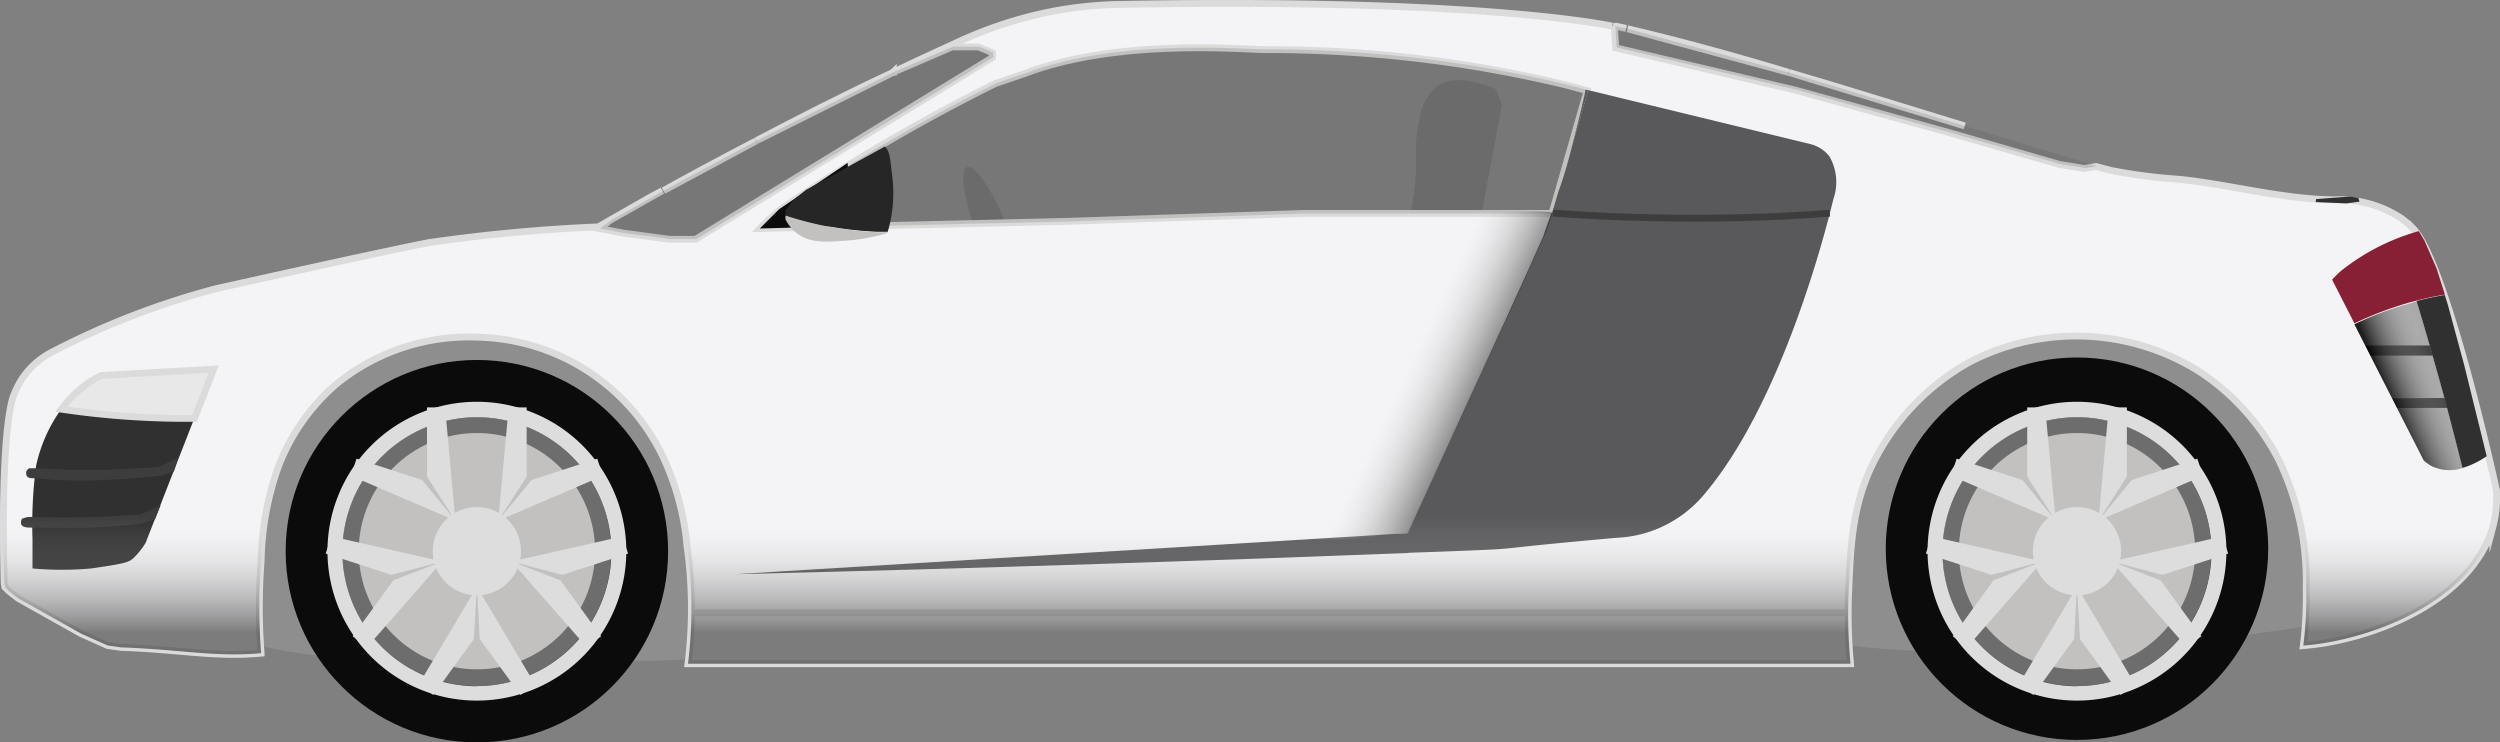 <svg xmlns="http://www.w3.org/2000/svg" xmlns:xlink="http://www.w3.org/1999/xlink" viewBox="0 0 182.38 54.16"><rect x="0" y="0" width="182.38" height="54.16" fill="#808080" stroke="none"/><defs><style>.cls-1{fill:#4c4c4d;opacity:0.3;}.cls-2{fill:#8e8e8e;}.cls-3{fill:#f4f4f6;}.cls-13,.cls-3,.cls-7{stroke:#dcdbdb;}.cls-13,.cls-15,.cls-3,.cls-7{stroke-miterlimit:10;stroke-width:0.5px;}.cls-4{fill:#59585a;}.cls-5{fill:#0b0b0b;}.cls-6{fill:#303030;}.cls-7{fill:#e8e8e8;}.cls-8{fill:#3d3d3d;}.cls-9{fill:#545554;opacity:0.2;}.cls-10{fill:#a5a4a4;}.cls-11{fill:#872035;}.cls-12{opacity:0.81;fill:url(#linear-gradient);}.cls-13,.cls-15,.cls-17{fill:none;}.cls-14{opacity:0.5;fill:url(#linear-gradient-2);}.cls-15{stroke:#3d3d3d;}.cls-16{fill:#262626;}.cls-18{fill:#6d6d6d;}.cls-19{fill:#c2c1c0;}.cls-20{fill:#ddd;}.cls-21{fill:url(#linear-gradient-3);}.cls-22{opacity:0.49;fill:url(#linear-gradient-4);}</style><linearGradient id="linear-gradient" x1="178.72" y1="27.59" x2="174.42" y2="29.37" gradientUnits="userSpaceOnUse"><stop offset="0" stop-color="#fff" stop-opacity="0"/><stop offset="1"/></linearGradient><linearGradient id="linear-gradient-2" x1="102.03" y1="26.63" x2="107.76" y2="29.33" xlink:href="#linear-gradient"/><linearGradient id="linear-gradient-3" x1="91.19" y1="0.25" x2="91.19" y2="48.42" gradientUnits="userSpaceOnUse"><stop offset="0" stop-color="#fff" stop-opacity="0"/><stop offset="1" stop-opacity="0"/></linearGradient><linearGradient id="linear-gradient-4" x1="91.19" y1="37.71" x2="91.19" y2="46.16" xlink:href="#linear-gradient"/></defs><title>audi</title><g id="Layer_2" data-name="Layer 2"><g id="Layer_2-2" data-name="Layer 2"><g id="r8"><path class="cls-1" d="M109.57,7.64l-1.88,10.07h-6.25l1.38-1.88c.08-.34.21-.88.31-1.56.38-2.5-.07-3.4.38-5.32a4.12,4.12,0,0,1,1.19-2.56c1.56-1.22,4.15,0,4.44.13Z"/><ellipse class="cls-1" cx="72.44" cy="16.99" rx="1.13" ry="5.16" transform="translate(-1.15 27.95) rotate(-21.67)"/><path class="cls-2" d="M153.73,18.5c-22.08-9.43-28.92,4.14-68.32,2.65-5.84-.22-37.77-1.73-57.7,2.24-3.49.69-10.45,2.32-13.13,7.68-2,3.93-1.29,9.19-.84,10.9a7,7,0,0,0,1,2.24,8.05,8.05,0,0,0,2.24,2.1c7.82,4.79,64.41-.14,64.41-.14,15.58-1.36,32-2.78,51.84.7,0,0,14.42,2.53,38.84-1.82,2.9-.52,6.31-1.22,7.13-3.49C181.13,36,166.87,24.11,153.73,18.5Z"/><path class="cls-3" d="M55.17,10.27l10-5C61.45,7,58,8.78,55.17,10.27Z"/><path class="cls-3" d="M48.4,13.91l6.76-3.63C52.06,11.89,49.67,13.2,48.4,13.91Z"/><path class="cls-3" d="M118.73,2.1l11.75,3.18C126.23,4,122.1,2.88,118.73,2.1Z"/><path class="cls-3" d="M130.49,5.28l12.84,3.91C139.41,8,134.89,6.57,130.49,5.28Z"/><path class="cls-3" d="M117.94,1.92l.69.16Z"/><path class="cls-3" d="M182.12,35.74c-.3-1.37-3.72-16.64-6.08-19.07a7.41,7.41,0,0,0-.84-.73,8.2,8.2,0,0,0-4.93-1.36c-3.7-.05-7.33-1.05-11-1.47-.53-.06-2.29-.14-4.6-.55l-.43-.08c-.29-.05-.73-.17-1.32-.33h0l-.86.14L150.25,12l-8-2.31L131,6.58,117.87,3.49l-.09-1.44V1.92l-.1,0S108.44-.16,81.84.32a29.28,29.28,0,0,0-5.13.52,30.16,30.16,0,0,0-7,2.31c-1.56.71-3.1,1.42-4.59,2.14l4.34-1.87h1.9l.66.26.38.19V4.2L50.74,17.46H48.85L45.44,17l-1.73-.33.82-.61,3.79-2.15-1,.54-3.67,2.1a122.08,122.08,0,0,0-12.37,1.15C29.71,18,25,19,15.72,21.07A57.79,57.79,0,0,0,4,25.58a6,6,0,0,0-2.2,1.78A6.47,6.47,0,0,0,.94,29C.4,30.72.11,35.78.31,42.55l.05.28.31.31.66.51,4.58,2.57,1.94.87,1,.14c4.23.14,6.85.73,10.2.42a43.09,43.09,0,0,1,0-6.71,21.8,21.8,0,0,1,1.19-6.71A15,15,0,0,1,24.56,28,15.3,15.3,0,0,1,34.89,24.6a15.35,15.35,0,0,1,13.48,8.73,19.29,19.29,0,0,1,1.75,6.5,32.58,32.58,0,0,1,.07,8.59H135a37.82,37.82,0,0,1-.14-5.17c.14-3.31.25-6,1.54-8.94a17.17,17.17,0,0,1,7.27-7.89,16.88,16.88,0,0,1,16.91.77,17,17,0,0,1,5.66,6.36,20.45,20.45,0,0,1,2,9.43,27.87,27.87,0,0,1-.21,4.12l.7-.07c4.75-.57,11.58-3.29,13.13-8.59A8.28,8.28,0,0,0,182.12,35.74Zm-68.9-20.17H95.1l-17.29.58-22.37.52A13.19,13.19,0,0,1,57.34,15,131,131,0,0,1,72.62,6.09l2.15-.73C81.49,2.8,90.51,3.6,92.21,3.62a93.05,93.05,0,0,1,22,2.57l1.57.42Z"/><polygon class="cls-3" points="65.17 5.27 65.16 5.27 65.17 5.26 65.17 5.27"/><polygon class="cls-3" points="48.4 13.9 48.4 13.91 48.4 13.9 48.4 13.9"/><polygon class="cls-3" points="55.17 10.27 55.16 10.27 55.17 10.27 55.17 10.27"/><path class="cls-4" d="M132.14,10.53l-16.47-4h0l.19.05-1.19,4.14h0c-.31,1.2-.64,2.34-1,3.32l-.43,1.5h-.06c-.35,1-.59,1.69-.59,1.69-2.31,5.21-3.55,7.78-6.15,13.48l-4.4,9.64c2.31-.07,4.27-.15,5.73-.21,3.23-.14.83-.07,10.2-.91a8.71,8.71,0,0,0,3.21-.77A8.91,8.91,0,0,0,124.38,36c5.89-7,9.09-20.3,9.36-21.45a3.76,3.76,0,0,0-.28-3.14A2.56,2.56,0,0,0,132.14,10.53Z"/><path class="cls-4" d="M113.73,14c-.17.56-.34,1.07-.49,1.5h.06Z"/><path class="cls-4" d="M115.86,6.59l-.19-.05c0,.15-.44,2-1,4.19Z"/><circle class="cls-5" cx="151.52" cy="40.03" r="13.95"/><path class="cls-6" d="M4.47,29.85A11,11,0,0,0,2.63,34a33,33,0,0,0-.26,5.36c0,.88,0,1.61,0,2.11a24,24,0,0,0,4.29,0c2.45-.36,2.73-.43,3.1-.78a5.45,5.45,0,0,0,.86-1.08l3.57-9.13A62.37,62.37,0,0,1,4.47,29.85Z"/><path class="cls-7" d="M7.38,27.39a7.93,7.93,0,0,0-1,.6,8.28,8.28,0,0,0-1.9,1.86,62.37,62.37,0,0,0,9.71.67l1.4-3.59Z"/><path class="cls-4" d="M102.77,38.89l-49.16,3q13.32-.32,26.64-.75,11.26-.36,22.51-.8"/><path class="cls-8" d="M13,33.4l-1.46.68-1.49.08a54.16,54.16,0,0,1-7.27,0l-.53,0-.13,0-.09.07a.42.42,0,0,0-.06.52.41.41,0,0,0,.35.13L3.92,35c1.21.07,2.54.09,4,0s2.66-.15,3.83-.3l.93-.29Z"/><path class="cls-8" d="M2.23,37.71l.38,0c.24,0,1.51.08,4.44,0l1.72-.09h0l1.49-.08,1.46-.68L11.3,37.9l-.93.29c-1.17.14-2.46.25-3.83.3s-2.74,0-4,0l-.33,0c-.34,0-.56-.06-.65-.21a.5.5,0,0,1,.05-.44l.16-.05A1.25,1.25,0,0,1,2.23,37.71Z"/><path class="cls-9" d="M72.46,3.85l-.38-.19-.66-.26h-1.9L65.17,5.27l-10,5L48.4,13.91l-3.8,2.15-.82.61,1.73.33,3.41.44h1.89L72.46,4.18Z"/><path class="cls-9" d="M114.29,6.17a93.05,93.05,0,0,0-22-2.57c-1.7,0-10.72-.82-17.45,1.73l-2.15.73A131,131,0,0,0,57.41,15a13.19,13.19,0,0,0-1.9,1.68l22.37-.52,17.29-.58h18.13l2.57-9Z"/><polygon class="cls-9" points="117.85 2.03 117.94 3.46 131.06 6.55 142.3 9.68 150.32 11.98 152.14 12.26 153 12.13 143.34 9.19 130.48 5.28 118.72 2.09 117.85 1.9 117.85 2.03"/><path class="cls-10" d="M176.47,22.51,176.3,22c-.41.11-.83.23-1.26.36a25,25,0,0,0-3.28,1.3l5.05,9.91a2.59,2.59,0,0,0,.57.42,3,3,0,0,0,2.28.15c-.56-2.16-1.14-4.48-1.74-6.63Q177.19,25,176.47,22.51Z"/><path class="cls-6" d="M179.75,26.56l-1.19-4.38-.21-.66c-.65.11-1.34.25-2.06.44l.17.55q.73,2.45,1.44,5c.61,2.15,1.19,4.47,1.74,6.63a6.28,6.28,0,0,0,1.77-.86Z"/><path class="cls-11" d="M177.75,19.58l-.87-2-.42-.72a16.05,16.05,0,0,0-5.69,2.91q-.34.31-.64.63l1.63,3.19a25,25,0,0,1,3.28-1.3c.43-.14.85-.26,1.26-.36l-.18-.56.18.56c.72-.19,1.41-.33,2.06-.44Z"/><polygon class="cls-6" points="177.25 25.2 172.56 25.2 172.94 25.94 177.48 25.94 177.25 25.2"/><polygon class="cls-6" points="174.53 29.06 174.88 29.76 178.58 29.76 178.33 29.03 174.53 29.06"/><polygon class="cls-6" points="168.97 14.52 171.42 14.34 172.04 14.43 172.13 14.71 171.16 14.84 168.93 14.74 168.97 14.52"/><path class="cls-12" d="M176.47,22.51,176.3,22c-.41.11-.83.23-1.26.36a25,25,0,0,0-3.28,1.3l5.05,9.91a2.59,2.59,0,0,0,.57.42,3,3,0,0,0,2.28.15c-.56-2.16-1.14-4.48-1.74-6.63Q177.19,25,176.47,22.51Z"/><line class="cls-13" x1="50.43" y1="44.71" x2="134.9" y2="44.71"/><path class="cls-14" d="M113.29,15.55c-.25.58-.45,1.41-.65,1.69l-1.94,4.32L108,27.35l-2.47,5.4-2.51,5.5-.29.63-.76.06a46.82,46.82,0,0,1-7.72.47c-1.36-.92-.38-11.28,3.94-22.25a12.24,12.24,0,0,0,6.32-1.41C104.86,15.59,113.44,15.22,113.29,15.55Z"/><path class="cls-15" d="M113.29,15.55c2.24.16,4.57.28,7,.33,4.61.1,9.2,0,13.2-.33"/><polygon class="cls-5" points="55.43 16.67 56.84 15.26 61.84 11.88 62 16.47 55.43 16.67"/><path class="cls-16" d="M65.07,12.69c-.12-1-.14-1.66-.52-2L58.8,13.85l-.94.75-.56.75v.36A25,25,0,0,0,64,16.91l.76,0A9.94,9.94,0,0,0,65.07,12.69Z"/><line class="cls-17" x1="145.43" y1="42.07" x2="145.29" y2="41.66"/><line class="cls-17" x1="148.7" y1="39.8" x2="149.28" y2="41.57"/><line class="cls-17" x1="145.36" y1="41.86" x2="148.99" y2="40.68"/><circle class="cls-5" cx="34.79" cy="40.21" r="13.95"/><circle class="cls-18" cx="34.78" cy="40.24" r="9.81"/><circle class="cls-19" cx="34.79" cy="40.21" r="8.62"/><circle class="cls-20" cx="34.79" cy="40.21" r="3.22"/><polygon class="cls-20" points="32.26 40.96 24.17 39.13 23.76 40.38 28.56 41.94 32.26 40.96"/><polygon class="cls-20" points="32.26 40.96 26.79 47.2 25.73 46.42 28.69 42.34 32.26 40.96"/><polygon class="cls-20" points="34.79 42.8 30.55 49.93 31.61 50.7 34.57 46.62 34.79 42.8"/><polygon class="cls-20" points="34.79 42.8 39.03 49.93 37.97 50.7 35 46.62 34.79 42.8"/><polygon class="cls-20" points="37.32 40.96 42.79 47.2 43.85 46.42 40.89 42.34 37.32 40.96"/><polygon class="cls-20" points="37.32 40.96 45.41 39.13 45.82 40.38 41.02 41.94 37.32 40.96"/><polygon class="cls-20" points="36.35 37.98 43.98 34.71 43.57 33.46 38.77 35.02 36.35 37.98"/><polygon class="cls-20" points="36.35 37.98 37.11 29.72 38.42 29.72 38.42 34.77 36.35 37.98"/><polygon class="cls-20" points="33.22 37.98 32.47 29.72 31.15 29.72 31.15 34.77 33.22 37.98"/><polygon class="cls-20" points="33.22 37.98 25.6 34.71 26.01 33.46 30.8 35.02 33.22 37.98"/><path class="cls-20" d="M34.79,29.31a10.9,10.9,0,1,0,10.9,10.9A10.9,10.9,0,0,0,34.79,29.31Zm0,20.75a9.81,9.81,0,1,1,9.81-9.81A9.81,9.81,0,0,1,34.78,50.05Z"/><circle class="cls-18" cx="151.51" cy="40.24" r="9.81"/><circle class="cls-19" cx="151.52" cy="40.21" r="8.62"/><circle class="cls-20" cx="151.52" cy="40.21" r="3.22"/><polygon class="cls-20" points="148.99 40.96 140.9 39.13 140.5 40.38 145.29 41.94 148.99 40.96"/><polygon class="cls-20" points="148.99 40.96 143.52 47.2 142.46 46.42 145.43 42.34 148.99 40.96"/><polygon class="cls-20" points="151.52 42.8 147.28 49.93 148.34 50.7 151.31 46.62 151.52 42.8"/><polygon class="cls-20" points="151.52 42.8 155.76 49.93 154.7 50.7 151.74 46.62 151.52 42.8"/><polygon class="cls-20" points="154.06 40.96 159.52 47.2 160.59 46.42 157.62 42.34 154.06 40.96"/><polygon class="cls-20" points="154.06 40.96 162.14 39.13 162.55 40.38 157.75 41.94 154.06 40.96"/><polygon class="cls-20" points="153.09 37.98 160.71 34.71 160.3 33.46 155.51 35.02 153.09 37.98"/><polygon class="cls-20" points="153.09 37.98 153.84 29.72 155.16 29.72 155.16 34.77 153.09 37.98"/><polygon class="cls-20" points="149.96 37.98 149.2 29.72 147.89 29.72 147.89 34.77 149.96 37.98"/><polygon class="cls-20" points="149.96 37.98 142.34 34.71 142.74 33.46 147.54 35.02 149.96 37.98"/><path class="cls-20" d="M151.52,29.31a10.9,10.9,0,1,0,10.9,10.9A10.9,10.9,0,0,0,151.52,29.31Zm0,20.75a9.81,9.81,0,1,1,9.81-9.81A9.81,9.81,0,0,1,151.51,50.05Z"/><path class="cls-19" d="M57.3,15.72V16a3,3,0,0,0,.81,1c.93.73,2.08.67,3.57.56A14.19,14.19,0,0,0,64.75,17l0-.06-.76,0A25,25,0,0,1,57.3,15.72Z"/><path class="cls-21" d="M182.12,35.74c-.3-1.37-3.72-16.64-6.08-19.07a7.41,7.41,0,0,0-.84-.73,8.2,8.2,0,0,0-4.93-1.36c-3.7-.05-7.33-1.05-11-1.47-.53-.06-2.29-.14-4.6-.55l-.43-.08c-.29-.05-.73-.17-1.32-.33h0l-.86.14L150.25,12l-8-2.31L131,6.58,117.87,3.49l-.09-1.44V1.92l-.1,0S108.44-.16,81.84.32a29.28,29.28,0,0,0-5.13.52,30.16,30.16,0,0,0-7,2.31c-1.56.71-3.1,1.42-4.59,2.14l4.34-1.87h1.9l.66.26.38.19V4.2L50.74,17.46H48.85L45.44,17l-1.73-.33.82-.61,3.79-2.15-1,.54-3.67,2.1a122.08,122.08,0,0,0-12.37,1.15C29.71,18,25,19,15.72,21.07A57.79,57.79,0,0,0,4,25.58a6,6,0,0,0-2.2,1.78A6.47,6.47,0,0,0,.94,29C.4,30.72.11,35.78.31,42.55l.05.28.31.31.66.51,4.58,2.57,1.94.87,1,.14c4.23.14,6.85.73,10.2.42a43.09,43.09,0,0,1,0-6.71,21.8,21.8,0,0,1,1.19-6.71A15,15,0,0,1,24.56,28,15.3,15.3,0,0,1,34.89,24.6a15.35,15.35,0,0,1,13.48,8.73,19.29,19.29,0,0,1,1.75,6.5,32.58,32.58,0,0,1,.07,8.59H135a37.82,37.82,0,0,1-.14-5.17c.14-3.31.25-6,1.54-8.94a17.17,17.17,0,0,1,7.27-7.89,16.88,16.88,0,0,1,16.91.77,17,17,0,0,1,5.66,6.36,20.45,20.45,0,0,1,2,9.43,27.87,27.87,0,0,1-.21,4.12l.7-.07c4.75-.57,11.58-3.29,13.13-8.59A8.28,8.28,0,0,0,182.12,35.74Zm-68.9-20.17H95.1l-17.29.58-22.37.52A13.19,13.19,0,0,1,57.34,15,131,131,0,0,1,72.62,6.09l2.15-.73C81.49,2.8,90.51,3.6,92.21,3.62a93.05,93.05,0,0,1,22,2.57l1.57.42Z"/><path class="cls-22" d="M182.12,35.74c-.3-1.37-3.72-16.64-6.08-19.07a7.41,7.41,0,0,0-.84-.73,8.2,8.2,0,0,0-4.93-1.36c-3.7-.05-7.33-1.05-11-1.47-.53-.06-2.29-.14-4.6-.55l-.43-.08c-.29-.05-.73-.17-1.32-.33h0l-.86.14L150.25,12l-8-2.31L131,6.58,117.87,3.49l-.09-1.44V1.92l-.1,0S108.44-.16,81.84.32a29.28,29.28,0,0,0-5.13.52,30.16,30.16,0,0,0-7,2.31c-1.56.71-3.1,1.42-4.59,2.14l4.34-1.87h1.9l.66.26.38.19V4.2L50.74,17.46H48.85L45.44,17l-1.73-.33.82-.61,3.79-2.15-1,.54-3.67,2.1a122.08,122.08,0,0,0-12.37,1.15C29.71,18,25,19,15.72,21.07A57.79,57.79,0,0,0,4,25.58a6,6,0,0,0-2.2,1.78A6.47,6.47,0,0,0,.94,29C.4,30.72.11,35.78.31,42.55l.05.28.31.31.66.51,4.58,2.57,1.94.87,1,.14c4.23.14,6.85.73,10.2.42a43.09,43.09,0,0,1,0-6.71,21.8,21.8,0,0,1,1.19-6.71A15,15,0,0,1,24.56,28,15.3,15.3,0,0,1,34.89,24.6a15.35,15.35,0,0,1,13.48,8.73,19.29,19.29,0,0,1,1.75,6.5,32.58,32.58,0,0,1,.07,8.59H135a37.82,37.82,0,0,1-.14-5.17c.14-3.31.25-6,1.54-8.94a17.17,17.17,0,0,1,7.27-7.89,16.88,16.88,0,0,1,16.91.77,17,17,0,0,1,5.66,6.36,20.45,20.45,0,0,1,2,9.43,27.87,27.87,0,0,1-.21,4.12l.7-.07c4.75-.57,11.58-3.29,13.13-8.59A8.28,8.28,0,0,0,182.12,35.74Zm-68.9-20.17H95.1l-17.29.58-22.37.52A13.19,13.19,0,0,1,57.34,15,131,131,0,0,1,72.62,6.09l2.15-.73C81.49,2.8,90.51,3.6,92.21,3.62a93.05,93.05,0,0,1,22,2.57l1.57.42Z"/></g></g></g></svg>